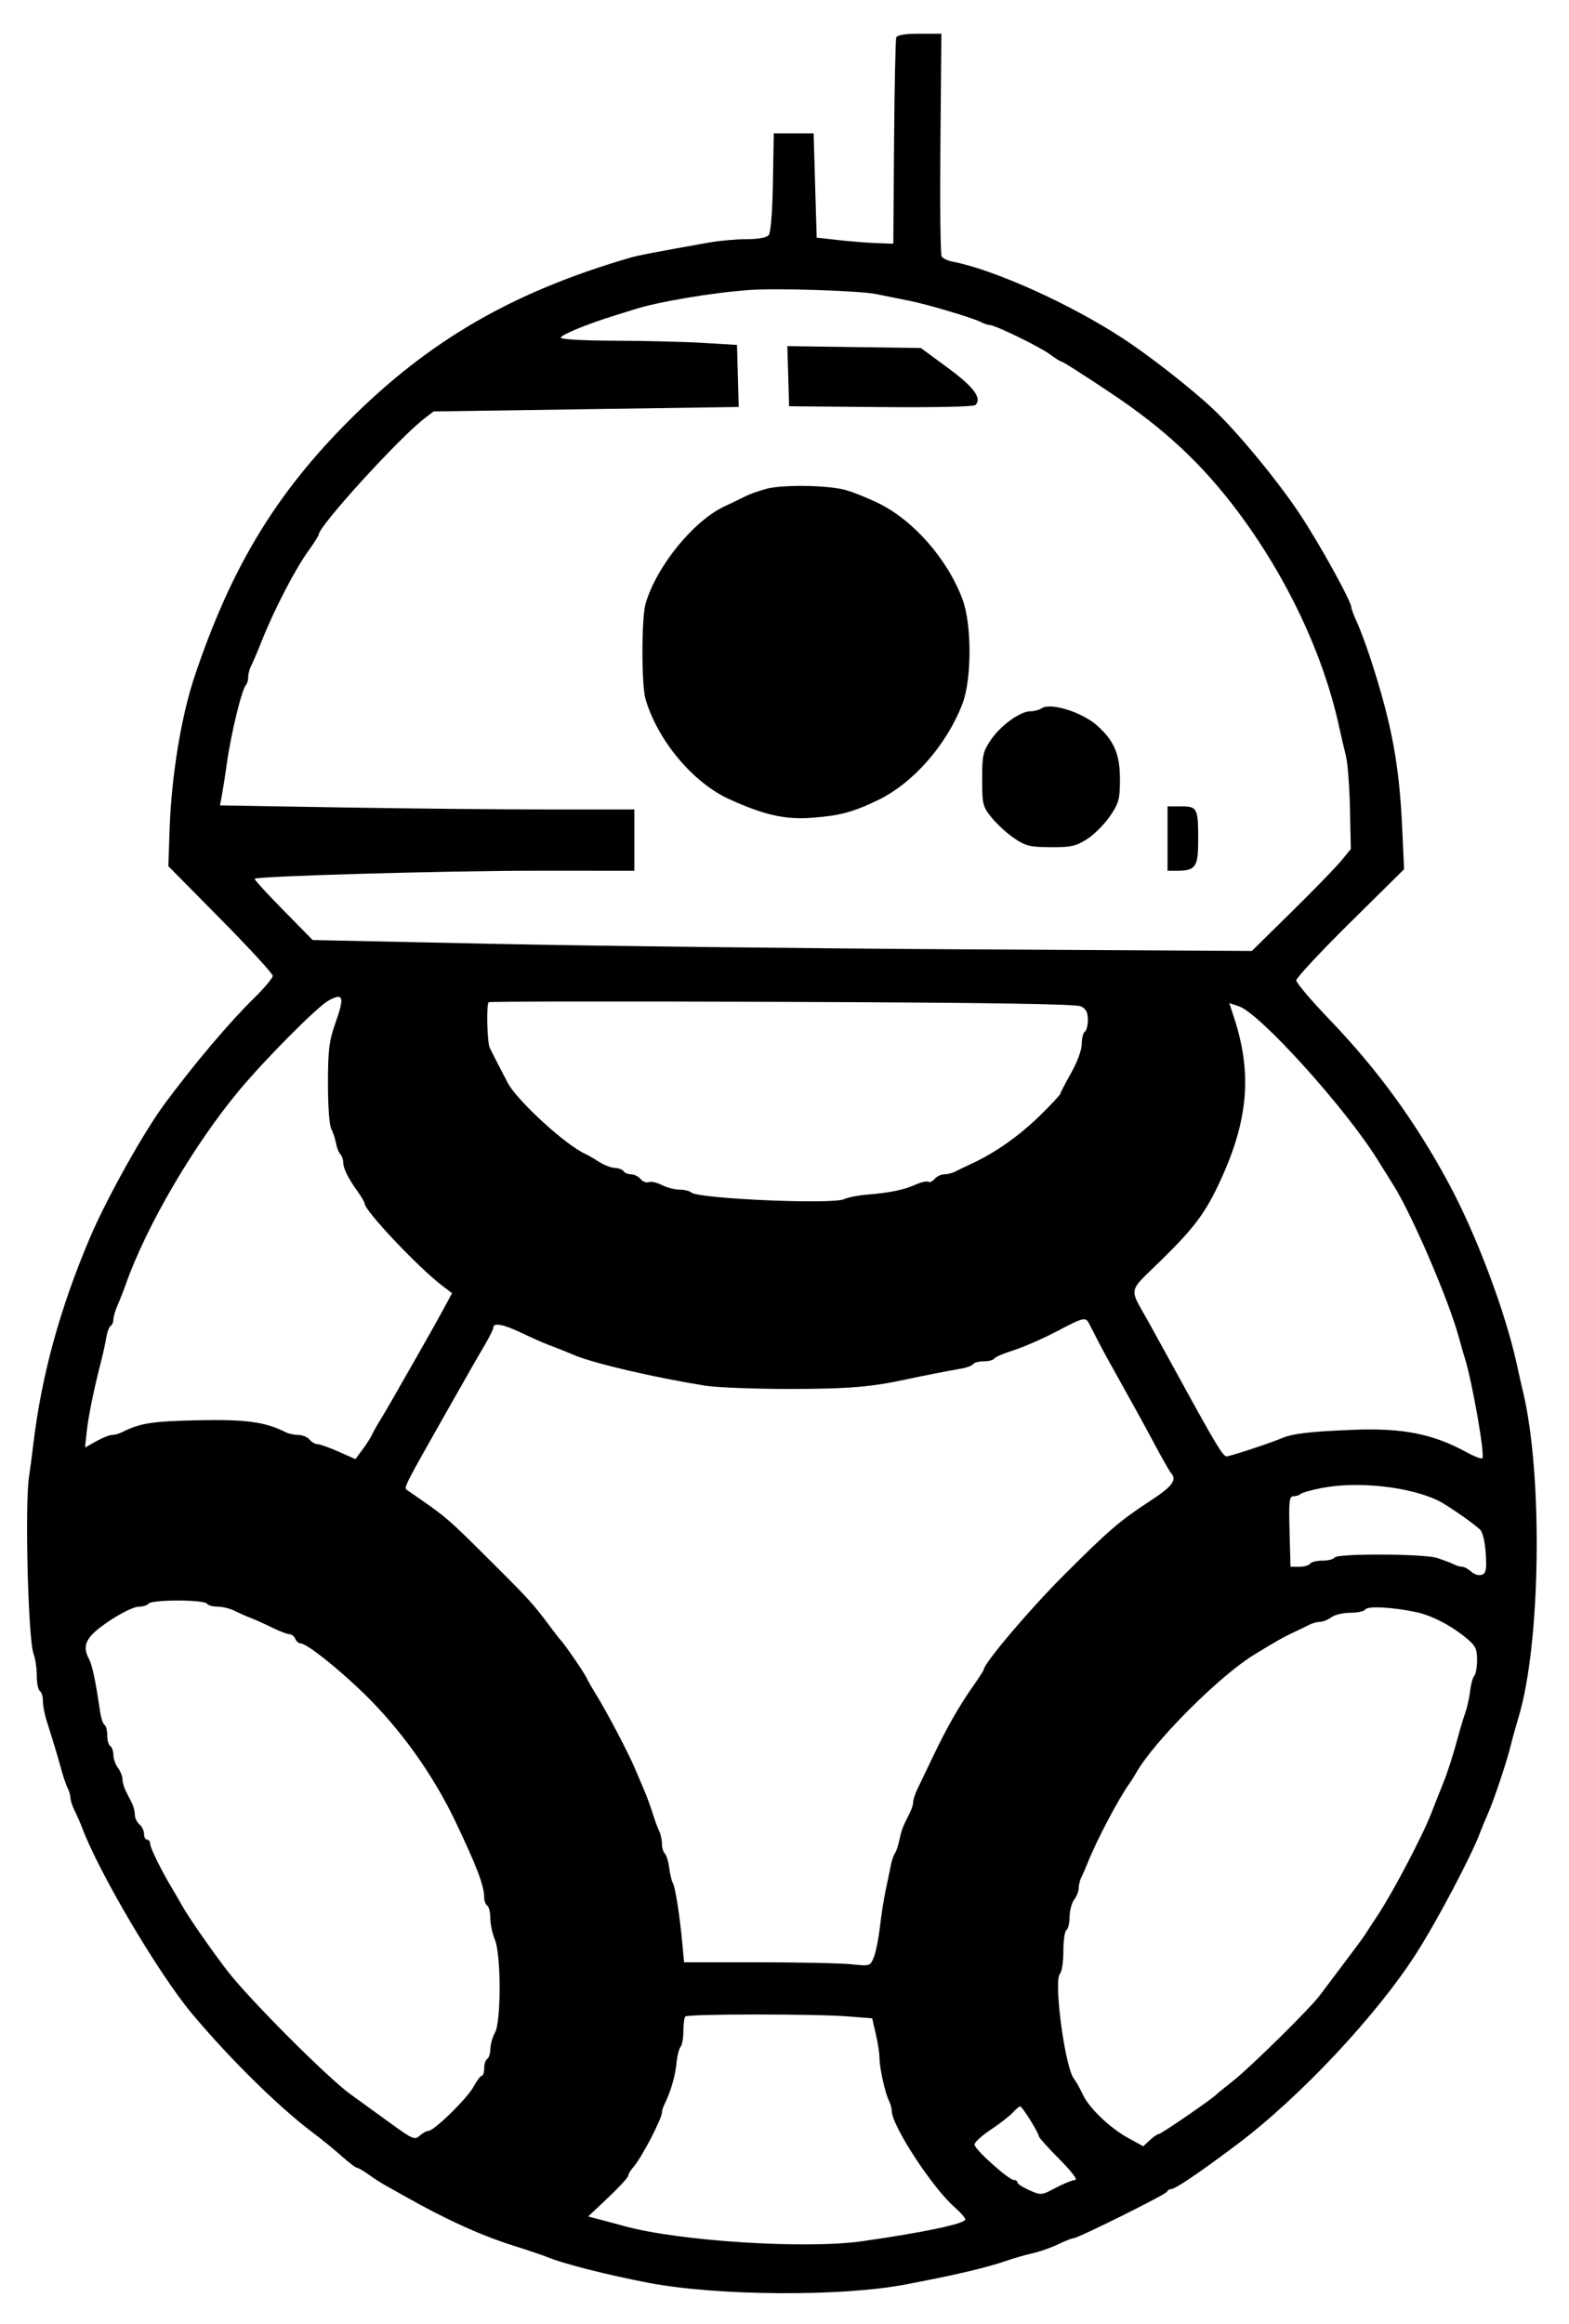<svg xmlns="http://www.w3.org/2000/svg" width="512" height="758" viewBox="0 0 512 758" version="1.1">
	<path d="M 292.471 12.250 C 292.214 12.938, 291.891 28.350, 291.752 46.500 L 291.500 79.500 286 79.291 C 282.975 79.176, 277.350 78.726, 273.500 78.291 L 266.500 77.500 266 60.500 L 265.500 43.500 259 43.500 L 252.500 43.500 252.224 59.429 C 252.056 69.100, 251.517 75.877, 250.851 76.679 C 250.163 77.508, 247.495 78, 243.688 78 C 240.351 78, 234.893 78.483, 231.560 79.074 C 213.678 82.243, 208.221 83.293, 205.500 84.088 C 167.250 95.259, 140.022 111.022, 113.962 137.083 C 89.932 161.113, 75.411 185.133, 63.533 220.500 C 59.119 233.643, 55.947 253.017, 55.347 270.500 L 54.935 282.500 71.967 299.732 C 81.335 309.210, 89 317.549, 89 318.263 C 89 318.978, 86.258 322.249, 82.908 325.531 C 74.876 333.400, 63.609 346.707, 53.818 359.889 C 46.830 369.298, 34.708 391.029, 29.213 404 C 19.513 426.894, 13.598 448.474, 10.896 470.822 C 10.386 475.045, 9.752 479.850, 9.488 481.500 C 8.052 490.487, 9.172 534.692, 10.955 539.381 C 11.530 540.893, 12 544.099, 12 546.506 C 12 548.913, 12.450 551.160, 13 551.500 C 13.550 551.840, 14 553.297, 14 554.738 C 14 556.179, 14.507 558.965, 15.127 560.929 C 17.809 569.433, 18.814 572.767, 19.968 577 C 20.643 579.475, 21.601 582.281, 22.097 583.236 C 22.594 584.191, 23 585.618, 23 586.405 C 23 587.193, 23.633 589.112, 24.407 590.669 C 25.182 592.226, 26.236 594.625, 26.750 596 C 32.272 610.760, 51.702 643.657, 62.583 656.669 C 74.864 671.355, 90.970 687.216, 102.011 695.500 C 104.943 697.700, 109.228 701.188, 111.533 703.250 C 113.838 705.313, 116.054 707, 116.457 707 C 116.861 707, 118.604 708.012, 120.332 709.250 C 122.059 710.487, 124.378 711.993, 125.486 712.595 C 126.594 713.197, 129.750 714.965, 132.500 716.523 C 145.339 723.797, 157.024 729.100, 167.500 732.406 C 172.450 733.968, 177.400 735.630, 178.500 736.100 C 183.489 738.228, 197.903 741.903, 211.500 744.513 C 234.020 748.837, 274.877 749.091, 295.698 745.037 C 307.743 742.692, 310.682 742.075, 317.273 740.507 C 320.998 739.620, 325.948 738.222, 328.273 737.400 C 330.598 736.577, 334.460 735.463, 336.856 734.924 C 339.252 734.385, 343.050 733.056, 345.294 731.972 C 347.539 730.887, 349.785 730, 350.286 730 C 351.737 730, 380.464 715.722, 380.833 714.817 C 381.017 714.368, 381.564 714, 382.049 714 C 383.471 714, 390.701 709.127, 403.479 699.556 C 424.059 684.142, 449.313 657.247, 462.264 636.951 C 469.113 626.216, 480.314 604.970, 483.061 597.500 C 483.465 596.400, 484.577 593.731, 485.531 591.568 C 487.520 587.062, 491.819 574.173, 493.059 569 C 493.520 567.075, 494.646 563.025, 495.561 560 C 502.767 536.178, 503.522 481.082, 497.014 454 C 496.552 452.075, 495.635 448.025, 494.977 445 C 491.259 427.912, 481.781 402.713, 472.803 386.046 C 461.929 365.860, 449.541 348.843, 433.800 332.469 C 427.860 326.290, 423 320.566, 423 319.749 C 423 318.932, 430.917 310.442, 440.592 300.882 L 458.185 283.500 457.562 270 C 456.611 249.374, 454.211 236.432, 447.455 215.500 C 446.035 211.100, 444.002 205.592, 442.937 203.261 C 441.872 200.929, 441 198.641, 441 198.176 C 441 196.158, 430.566 177.286, 424.006 167.439 C 416.744 156.539, 403.778 140.859, 395.856 133.397 C 388.748 126.701, 375.076 116.011, 366.308 110.292 C 349.019 99.017, 324.373 87.933, 310.738 85.302 C 309.219 85.009, 307.658 84.259, 307.270 83.635 C 306.882 83.011, 306.706 66.412, 306.880 46.750 L 307.195 11 300.066 11 C 295.278 11, 292.784 11.410, 292.471 12.250 M 244.500 94.586 C 232.327 95.460, 214.555 98.457, 207 100.909 C 205.625 101.356, 202.700 102.271, 200.500 102.943 C 191.894 105.571, 183 109.221, 183 110.124 C 183 110.686, 190.251 111.094, 200.750 111.124 C 210.512 111.151, 223.450 111.472, 229.500 111.837 L 240.500 112.500 240.784 122.617 L 241.067 132.733 191.284 133.463 L 141.500 134.192 138.500 136.485 C 130.234 142.803, 104 171.605, 104 174.362 C 104 174.710, 102.409 177.210, 100.464 179.917 C 96.278 185.744, 89.550 198.715, 85.639 208.500 C 84.100 212.350, 82.427 216.281, 81.920 217.236 C 81.414 218.191, 81 219.804, 81 220.820 C 81 221.836, 80.678 222.988, 80.285 223.382 C 78.922 224.744, 75.403 239.155, 74.029 249 C 73.530 252.575, 72.823 257.114, 72.457 259.086 L 71.792 262.672 111.060 263.336 C 132.657 263.701, 163.079 264, 178.664 264 L 207 264 207 274 L 207 284 174.750 283.990 C 145.763 283.981, 84.097 285.743, 83.108 286.608 C 82.892 286.797, 87.063 291.371, 92.377 296.774 L 102.038 306.596 161.769 307.847 C 194.621 308.535, 263.575 309.336, 315 309.627 L 408.500 310.156 421.544 297.328 C 428.718 290.273, 435.987 282.791, 437.696 280.703 L 440.805 276.906 440.519 263.703 C 440.362 256.441, 439.769 248.700, 439.203 246.500 C 438.637 244.300, 437.634 240.025, 436.974 237 C 431.805 213.299, 419.876 188.054, 403.661 166.500 C 392.241 151.319, 379.989 139.886, 362.900 128.464 C 354.290 122.709, 346.935 118, 346.556 118 C 346.177 118, 344.434 116.924, 342.683 115.610 C 339.410 113.152, 324.735 106, 322.964 106 C 322.419 106, 321.191 105.596, 320.236 105.101 C 317.537 103.704, 303.108 99.389, 297 98.152 C 293.975 97.539, 289.025 96.538, 286 95.927 C 280.410 94.797, 253.612 93.932, 244.500 94.586 M 257.213 122.696 L 257.500 132.500 287.435 132.765 C 305.212 132.923, 317.752 132.648, 318.312 132.088 C 320.518 129.882, 317.788 126.215, 309.284 119.960 L 300.500 113.500 278.713 113.196 L 256.926 112.891 257.213 122.696 M 249.932 159.469 C 247.420 160.176, 244.495 161.211, 243.432 161.768 C 242.370 162.325, 239.250 163.829, 236.500 165.110 C 226.284 169.867, 214.246 184.670, 210.672 196.870 C 209.308 201.527, 209.290 223.419, 210.646 228.015 C 214.645 241.565, 226.140 255.284, 238 260.662 C 249.459 265.859, 256.208 267.371, 265 266.713 C 274.019 266.038, 278.398 264.865, 286.500 260.956 C 297.997 255.410, 308.927 242.941, 314.075 229.500 C 317.134 221.511, 317.146 203.707, 314.098 195.500 C 309.216 182.358, 298.027 169.605, 286.500 164.044 C 282.650 162.186, 277.700 160.232, 275.500 159.701 C 269.186 158.177, 254.975 158.048, 249.932 159.469 M 340 230.975 C 339.175 231.522, 337.478 231.976, 336.229 231.985 C 332.867 232.007, 326.552 236.583, 323.330 241.330 C 320.761 245.115, 320.500 246.300, 320.503 254.161 C 320.505 262.342, 320.676 263.034, 323.595 266.661 C 325.294 268.772, 328.600 271.797, 330.941 273.383 C 334.692 275.922, 336.108 276.271, 342.849 276.310 C 349.447 276.348, 351.076 275.990, 354.680 273.709 C 356.980 272.253, 360.337 268.917, 362.142 266.294 C 365.070 262.039, 365.427 260.769, 365.462 254.512 C 365.508 246.122, 363.705 241.773, 358.071 236.683 C 353.248 232.326, 342.895 229.055, 340 230.975 M 381 273.500 L 381 284 384.066 284 C 390.151 284, 391 282.781, 391 274.047 C 391 263.531, 390.730 263, 385.393 263 L 381 263 381 273.500 M 107.120 326.390 C 103.512 328.390, 86.628 345.359, 78.155 355.500 C 63.253 373.337, 47.777 399.787, 41 419 C 40.321 420.925, 39.143 423.918, 38.383 425.651 C 37.622 427.384, 37 429.495, 37 430.342 C 37 431.189, 36.600 432.129, 36.110 432.432 C 35.621 432.734, 34.979 434.448, 34.683 436.241 C 34.387 438.033, 33.678 441.300, 33.108 443.500 C 30.735 452.650, 28.848 461.825, 28.313 466.805 L 27.743 472.110 31.402 470.055 C 33.414 468.925, 35.728 468, 36.544 468 C 37.360 468, 38.809 467.610, 39.764 467.134 C 45.782 464.133, 49.497 463.545, 64.500 463.220 C 80.249 462.879, 86.503 463.729, 93.236 467.124 C 94.191 467.606, 96.049 468, 97.364 468 C 98.679 468, 100.315 468.675, 101 469.500 C 101.685 470.325, 102.852 471, 103.594 471 C 104.336 471, 107.428 472.099, 110.465 473.442 L 115.987 475.884 118.345 472.692 C 119.643 470.936, 121 468.825, 121.361 468 C 121.722 467.175, 122.850 465.150, 123.867 463.500 C 124.884 461.850, 126.612 458.925, 127.707 457 C 128.801 455.075, 132.530 448.550, 135.992 442.500 C 139.455 436.450, 143.460 429.312, 144.894 426.639 L 147.500 421.778 144.073 419.139 C 136.160 413.046, 119 394.850, 119 392.551 C 119 392.143, 117.987 390.396, 116.750 388.668 C 113.590 384.258, 112 381.051, 112 379.086 C 112 378.159, 111.577 376.972, 111.060 376.450 C 110.543 375.927, 109.905 374.302, 109.642 372.838 C 109.379 371.373, 108.677 369.266, 108.082 368.153 C 107.464 366.998, 107.009 360.639, 107.021 353.316 C 107.039 342.322, 107.389 339.517, 109.481 333.589 C 112.510 325.005, 112.065 323.649, 107.120 326.390 M 159.463 326.870 C 158.659 327.674, 158.962 339.948, 159.831 341.764 C 160.288 342.719, 161.481 345.075, 162.482 347 C 163.483 348.925, 164.908 351.670, 165.650 353.101 C 168.642 358.874, 184.470 373.385, 191 376.343 C 191.825 376.716, 193.850 377.884, 195.500 378.938 C 197.150 379.992, 199.486 380.887, 200.691 380.927 C 201.896 380.967, 203.160 381.450, 203.500 382 C 203.840 382.550, 204.936 383, 205.937 383 C 206.937 383, 208.332 383.695, 209.038 384.546 C 209.743 385.396, 210.952 385.849, 211.724 385.553 C 212.495 385.256, 214.426 385.686, 216.014 386.507 C 217.602 387.328, 220.183 388, 221.750 388 C 223.318 388, 225.028 388.412, 225.550 388.916 C 227.687 390.976, 271.830 392.900, 275.477 391.092 C 276.590 390.541, 279.975 389.879, 283 389.622 C 290.620 388.975, 294.947 388.081, 298.761 386.364 C 300.555 385.556, 302.416 385.139, 302.898 385.437 C 303.379 385.734, 304.329 385.308, 305.009 384.489 C 305.689 383.670, 307.096 383, 308.136 383 C 309.176 383, 310.809 382.588, 311.764 382.084 C 312.719 381.580, 315.075 380.443, 317 379.556 C 324.870 375.932, 332.804 370.319, 339.750 363.461 C 343.188 360.067, 346 357.043, 346 356.741 C 346 356.439, 347.575 353.406, 349.500 350 C 351.568 346.341, 353 342.440, 353 340.463 C 353 338.623, 353.450 336.840, 354 336.500 C 354.550 336.160, 355 334.410, 355 332.610 C 355 330.213, 354.398 329.040, 352.750 328.225 C 351.161 327.439, 322.515 327.008, 255.213 326.760 C 202.805 326.566, 159.718 326.616, 159.463 326.870 M 402.677 331.827 C 408.633 349.962, 407.387 365.150, 398.328 384.859 C 393.444 395.487, 389.860 400.313, 378.872 411.065 C 367.868 421.833, 368.339 419.576, 374.708 431 C 376.394 434.025, 380.237 441, 383.247 446.500 C 396.632 470.954, 399.046 475, 400.255 475 C 401.367 475, 414.749 470.584, 418.500 468.980 C 421.814 467.562, 427.831 466.869, 441.500 466.329 C 457.841 465.684, 467.677 467.647, 478.836 473.778 C 481.221 475.089, 483.424 475.909, 483.731 475.602 C 484.637 474.696, 480.411 450.567, 478.021 443 C 477.587 441.625, 476.678 438.475, 476.002 436 C 472.674 423.828, 460.792 396.217, 454.722 386.554 C 454.050 385.484, 451.658 381.659, 449.407 378.054 C 438.850 361.152, 411.118 330.498, 404.321 328.219 L 401.142 327.153 402.677 331.827 M 344.500 434.396 C 340.100 436.698, 333.913 439.393, 330.752 440.383 C 327.590 441.374, 324.751 442.593, 324.443 443.092 C 324.134 443.592, 322.585 444, 321 444 C 319.415 444, 317.871 444.400, 317.568 444.890 C 317.266 445.379, 315.552 446.035, 313.759 446.348 C 308.828 447.208, 301.030 448.737, 296 449.830 C 284.260 452.380, 276.728 453, 257.500 453 C 246.077 453, 233.754 452.519, 230.115 451.932 C 213.206 449.201, 194.028 444.734, 187.500 442.005 C 184.678 440.825, 183.236 440.252, 177.750 438.129 C 176.512 437.651, 173.019 436.076, 169.986 434.629 C 164.281 431.909, 161 431.298, 161 432.956 C 161 433.482, 159.714 436.093, 158.142 438.759 C 155.173 443.794, 154.320 445.287, 143.994 463.500 C 132.502 483.770, 131.762 485.234, 132.681 485.869 C 146.161 495.169, 145.531 494.633, 160.474 509.500 C 172.604 521.569, 174.049 523.163, 179.511 530.500 C 181.149 532.700, 182.729 534.725, 183.023 535 C 184.034 535.945, 190.613 545.501, 191.285 547 C 191.655 547.825, 193.065 550.300, 194.419 552.500 C 198.262 558.747, 204.951 571.485, 207.283 577 C 208.097 578.925, 209.439 582.075, 210.266 584 C 211.093 585.925, 212.327 589.300, 213.008 591.500 C 213.688 593.700, 214.640 596.281, 215.123 597.236 C 215.605 598.191, 216 600.014, 216 601.286 C 216 602.559, 216.432 604.032, 216.961 604.561 C 217.489 605.089, 218.128 607.189, 218.381 609.228 C 218.634 611.266, 219.156 613.444, 219.541 614.067 C 220.340 615.359, 221.790 624.544, 222.650 633.750 L 223.233 640 247.470 640 C 260.800 640, 274.460 640.288, 277.825 640.639 C 283.868 641.271, 283.958 641.244, 285.134 638.389 C 285.789 636.800, 286.687 632.350, 287.130 628.500 C 287.572 624.650, 288.419 619.250, 289.012 616.500 C 289.605 613.750, 290.351 610.150, 290.670 608.500 C 290.990 606.850, 291.593 605.050, 292.010 604.500 C 292.428 603.950, 293.103 601.940, 293.512 600.033 C 294.213 596.758, 294.561 595.859, 297 591.014 C 297.550 589.921, 298 588.415, 298 587.667 C 298 586.919, 298.634 585.001, 299.408 583.404 C 300.182 581.807, 302.431 577.125, 304.405 573 C 309.003 563.393, 312.880 556.573, 317.398 550.145 C 319.379 547.327, 321 544.819, 321 544.572 C 321 542.572, 335.894 524.991, 346.942 513.951 C 362.004 498.899, 365.242 496.120, 375.737 489.242 C 382.577 484.760, 384.122 482.639, 382.139 480.450 C 381.666 479.927, 379.122 475.450, 376.486 470.500 C 373.850 465.550, 369.156 457, 366.056 451.500 C 362.955 446, 359.537 439.769, 358.459 437.653 C 357.382 435.538, 356.056 432.950, 355.513 431.903 C 354.221 429.412, 353.878 429.490, 344.500 434.396 M 431.319 485.304 C 427.920 485.962, 424.807 486.837, 424.403 487.250 C 423.998 487.663, 422.954 487.999, 422.083 487.998 C 420.713 487.996, 420.542 489.540, 420.811 499.498 L 421.121 511 424.002 511 C 425.586 511, 427.160 510.550, 427.500 510 C 427.840 509.450, 429.640 509, 431.500 509 C 433.360 509, 435.160 508.550, 435.500 508 C 436.357 506.614, 464.459 506.717, 468.929 508.123 C 470.893 508.740, 473.281 509.640, 474.236 510.123 C 475.191 510.605, 476.506 511, 477.158 511 C 477.809 511, 479.149 511.730, 480.134 512.621 C 481.136 513.528, 482.654 513.963, 483.578 513.608 C 484.938 513.086, 485.160 511.849, 484.827 506.627 C 484.586 502.842, 483.833 499.711, 482.962 498.870 C 480.701 496.687, 471.788 490.553, 469 489.260 C 459.369 484.794, 442.892 483.064, 431.319 485.304 M 48.500 523 C 48.160 523.550, 46.671 524.012, 45.191 524.027 C 43.672 524.042, 39.452 526.111, 35.500 528.777 C 28.055 533.800, 26.615 536.544, 29.042 541.078 C 30.107 543.068, 31.215 548.326, 32.663 558.256 C 32.965 560.322, 33.614 562.261, 34.106 562.565 C 34.598 562.869, 35 564.415, 35 566 C 35 567.585, 35.450 569.160, 36 569.500 C 36.550 569.840, 37 571.130, 37 572.368 C 37 573.605, 37.661 575.491, 38.468 576.559 C 39.276 577.626, 39.951 579.294, 39.968 580.264 C 39.986 581.234, 40.450 582.921, 41 584.014 C 41.550 585.106, 42.450 586.894, 43 587.986 C 43.550 589.079, 44 590.824, 44 591.864 C 44 592.904, 44.675 594.315, 45.500 595 C 46.325 595.685, 47 597.090, 47 598.122 C 47 599.155, 47.450 600, 48 600 C 48.550 600, 49 600.587, 49 601.304 C 49 602.646, 52.528 609.831, 56.217 616 C 57.368 617.925, 58.806 620.400, 59.412 621.500 C 61.423 625.146, 69.252 636.405, 74.363 643 C 81.491 652.198, 106.909 677.648, 114.294 682.982 C 117.707 685.447, 123.809 689.863, 127.853 692.794 C 134.612 697.694, 135.345 697.998, 136.931 696.562 C 137.881 695.703, 139.159 695, 139.772 695 C 141.625 695, 152.469 684.401, 154.529 680.576 C 155.588 678.609, 156.802 677, 157.227 677 C 157.652 677, 158 675.902, 158 674.559 C 158 673.216, 158.450 671.840, 159 671.500 C 159.550 671.160, 160.016 669.671, 160.035 668.191 C 160.055 666.711, 160.714 664.375, 161.500 663 C 163.548 659.418, 163.548 637.555, 161.500 632.654 C 160.675 630.680, 160 627.501, 160 625.591 C 160 623.681, 159.550 621.840, 159 621.500 C 158.450 621.160, 158 619.928, 158 618.762 C 158 615.058, 155.486 608.456, 148.571 594 C 141.152 578.492, 130.485 563.646, 118.343 551.934 C 109.846 543.737, 100.029 536, 98.126 536 C 97.472 536, 96.678 535.325, 96.362 534.500 C 96.045 533.675, 95.202 533, 94.488 533 C 93.773 533, 91.234 532.036, 88.845 530.858 C 86.455 529.680, 83.375 528.288, 82 527.766 C 80.625 527.243, 78.226 526.182, 76.669 525.407 C 75.112 524.633, 72.551 524, 70.978 524 C 69.405 524, 67.840 523.550, 67.500 523 C 67.160 522.450, 62.885 522, 58 522 C 53.115 522, 48.840 522.450, 48.500 523 M 445.551 524.917 C 445.183 525.513, 442.970 526, 440.632 526 C 438.295 526, 435.509 526.661, 434.441 527.468 C 433.374 528.276, 431.706 528.951, 430.736 528.968 C 429.766 528.986, 428.191 529.412, 427.236 529.916 C 426.281 530.420, 423.925 531.564, 422 532.458 C 418.751 533.968, 416.605 535.184, 409.138 539.750 C 397.971 546.578, 376.776 567.757, 370.910 577.949 C 370.134 579.296, 369.156 580.871, 368.736 581.449 C 365.029 586.548, 357.771 600.326, 354.751 608 C 354.209 609.375, 353.369 611.281, 352.883 612.236 C 352.397 613.191, 352 614.793, 352 615.795 C 352 616.798, 351.339 618.491, 350.532 619.559 C 349.724 620.626, 349.049 623.161, 349.032 625.191 C 349.014 627.221, 348.550 629.160, 348 629.500 C 347.450 629.840, 347 632.926, 347 636.359 C 347 639.792, 346.509 643.091, 345.910 643.690 C 343.731 645.869, 347.505 674.308, 350.463 678 C 351.124 678.825, 352.388 681.075, 353.272 683 C 355.332 687.488, 362.168 694.036, 368.289 697.384 L 373.079 700.004 375.228 698.002 C 376.410 696.901, 377.737 696, 378.177 696 C 378.910 696, 395.846 684.359, 397 683.062 C 397.275 682.753, 399.750 680.736, 402.500 678.579 C 408 674.266, 427.529 655.019, 430.578 650.907 C 431.635 649.482, 435.200 644.757, 438.500 640.409 C 441.800 636.060, 444.950 631.779, 445.500 630.894 C 446.050 630.010, 447.797 627.336, 449.383 624.953 C 454.456 617.326, 464.038 599.119, 467.119 591.250 C 467.604 590.013, 468.394 587.987, 468.875 586.750 C 469.357 585.513, 470.300 583.150, 470.970 581.500 C 472.433 577.902, 474.276 572.126, 475.917 566 C 476.581 563.525, 477.606 560.150, 478.196 558.500 C 478.787 556.850, 479.480 553.700, 479.737 551.500 C 479.994 549.300, 480.609 547.072, 481.102 546.550 C 481.596 546.028, 482 543.698, 482 541.373 C 482 537.756, 481.493 536.728, 478.492 534.254 C 473.413 530.067, 467.155 526.845, 462 525.763 C 454.360 524.158, 446.277 523.742, 445.551 524.917 M 223.667 657.667 C 223.300 658.033, 223 660.193, 223 662.467 C 223 664.740, 222.594 667.028, 222.097 667.550 C 221.600 668.072, 220.990 670.525, 220.740 673 C 220.313 677.235, 218.833 682.293, 216.866 686.236 C 216.390 687.191, 216 688.416, 216 688.957 C 216 691.053, 209.256 703.955, 206.661 706.822 C 205.748 707.831, 205 709.088, 205 709.614 C 205 710.140, 202.059 713.345, 198.464 716.735 L 191.929 722.898 196.214 724.014 C 198.571 724.627, 201.850 725.509, 203.500 725.972 C 221.105 730.921, 262.880 733.606, 281.307 730.972 C 301.747 728.051, 315 725.243, 315 723.834 C 315 723.342, 313.395 721.530, 311.434 719.808 C 304.182 713.440, 291 693.230, 291 688.477 C 291 687.650, 290.603 686.191, 290.118 685.236 C 288.853 682.746, 287 674.442, 287 671.265 C 287 669.776, 286.462 666.243, 285.804 663.412 L 284.607 658.266 276.554 657.639 C 265.803 656.802, 224.510 656.824, 223.667 657.667 M 330.487 689.014 C 329.485 690.122, 326.265 692.621, 323.332 694.568 C 320.400 696.514, 318 698.713, 318 699.455 C 318 700.984, 329.179 711, 330.886 711 C 331.499 711, 332 711.363, 332 711.808 C 332 712.252, 333.754 713.389, 335.897 714.334 C 339.729 716.025, 339.872 716.012, 344.546 713.527 C 347.159 712.137, 350.006 711, 350.872 711 C 351.798 711, 349.676 708.209, 345.723 704.225 C 342.025 700.499, 339 697.142, 339 696.766 C 339 695.689, 333.583 687, 332.912 687 C 332.581 687, 331.490 687.906, 330.487 689.014" stroke="none" fill="black" fill-rule="evenodd"/>
</svg>